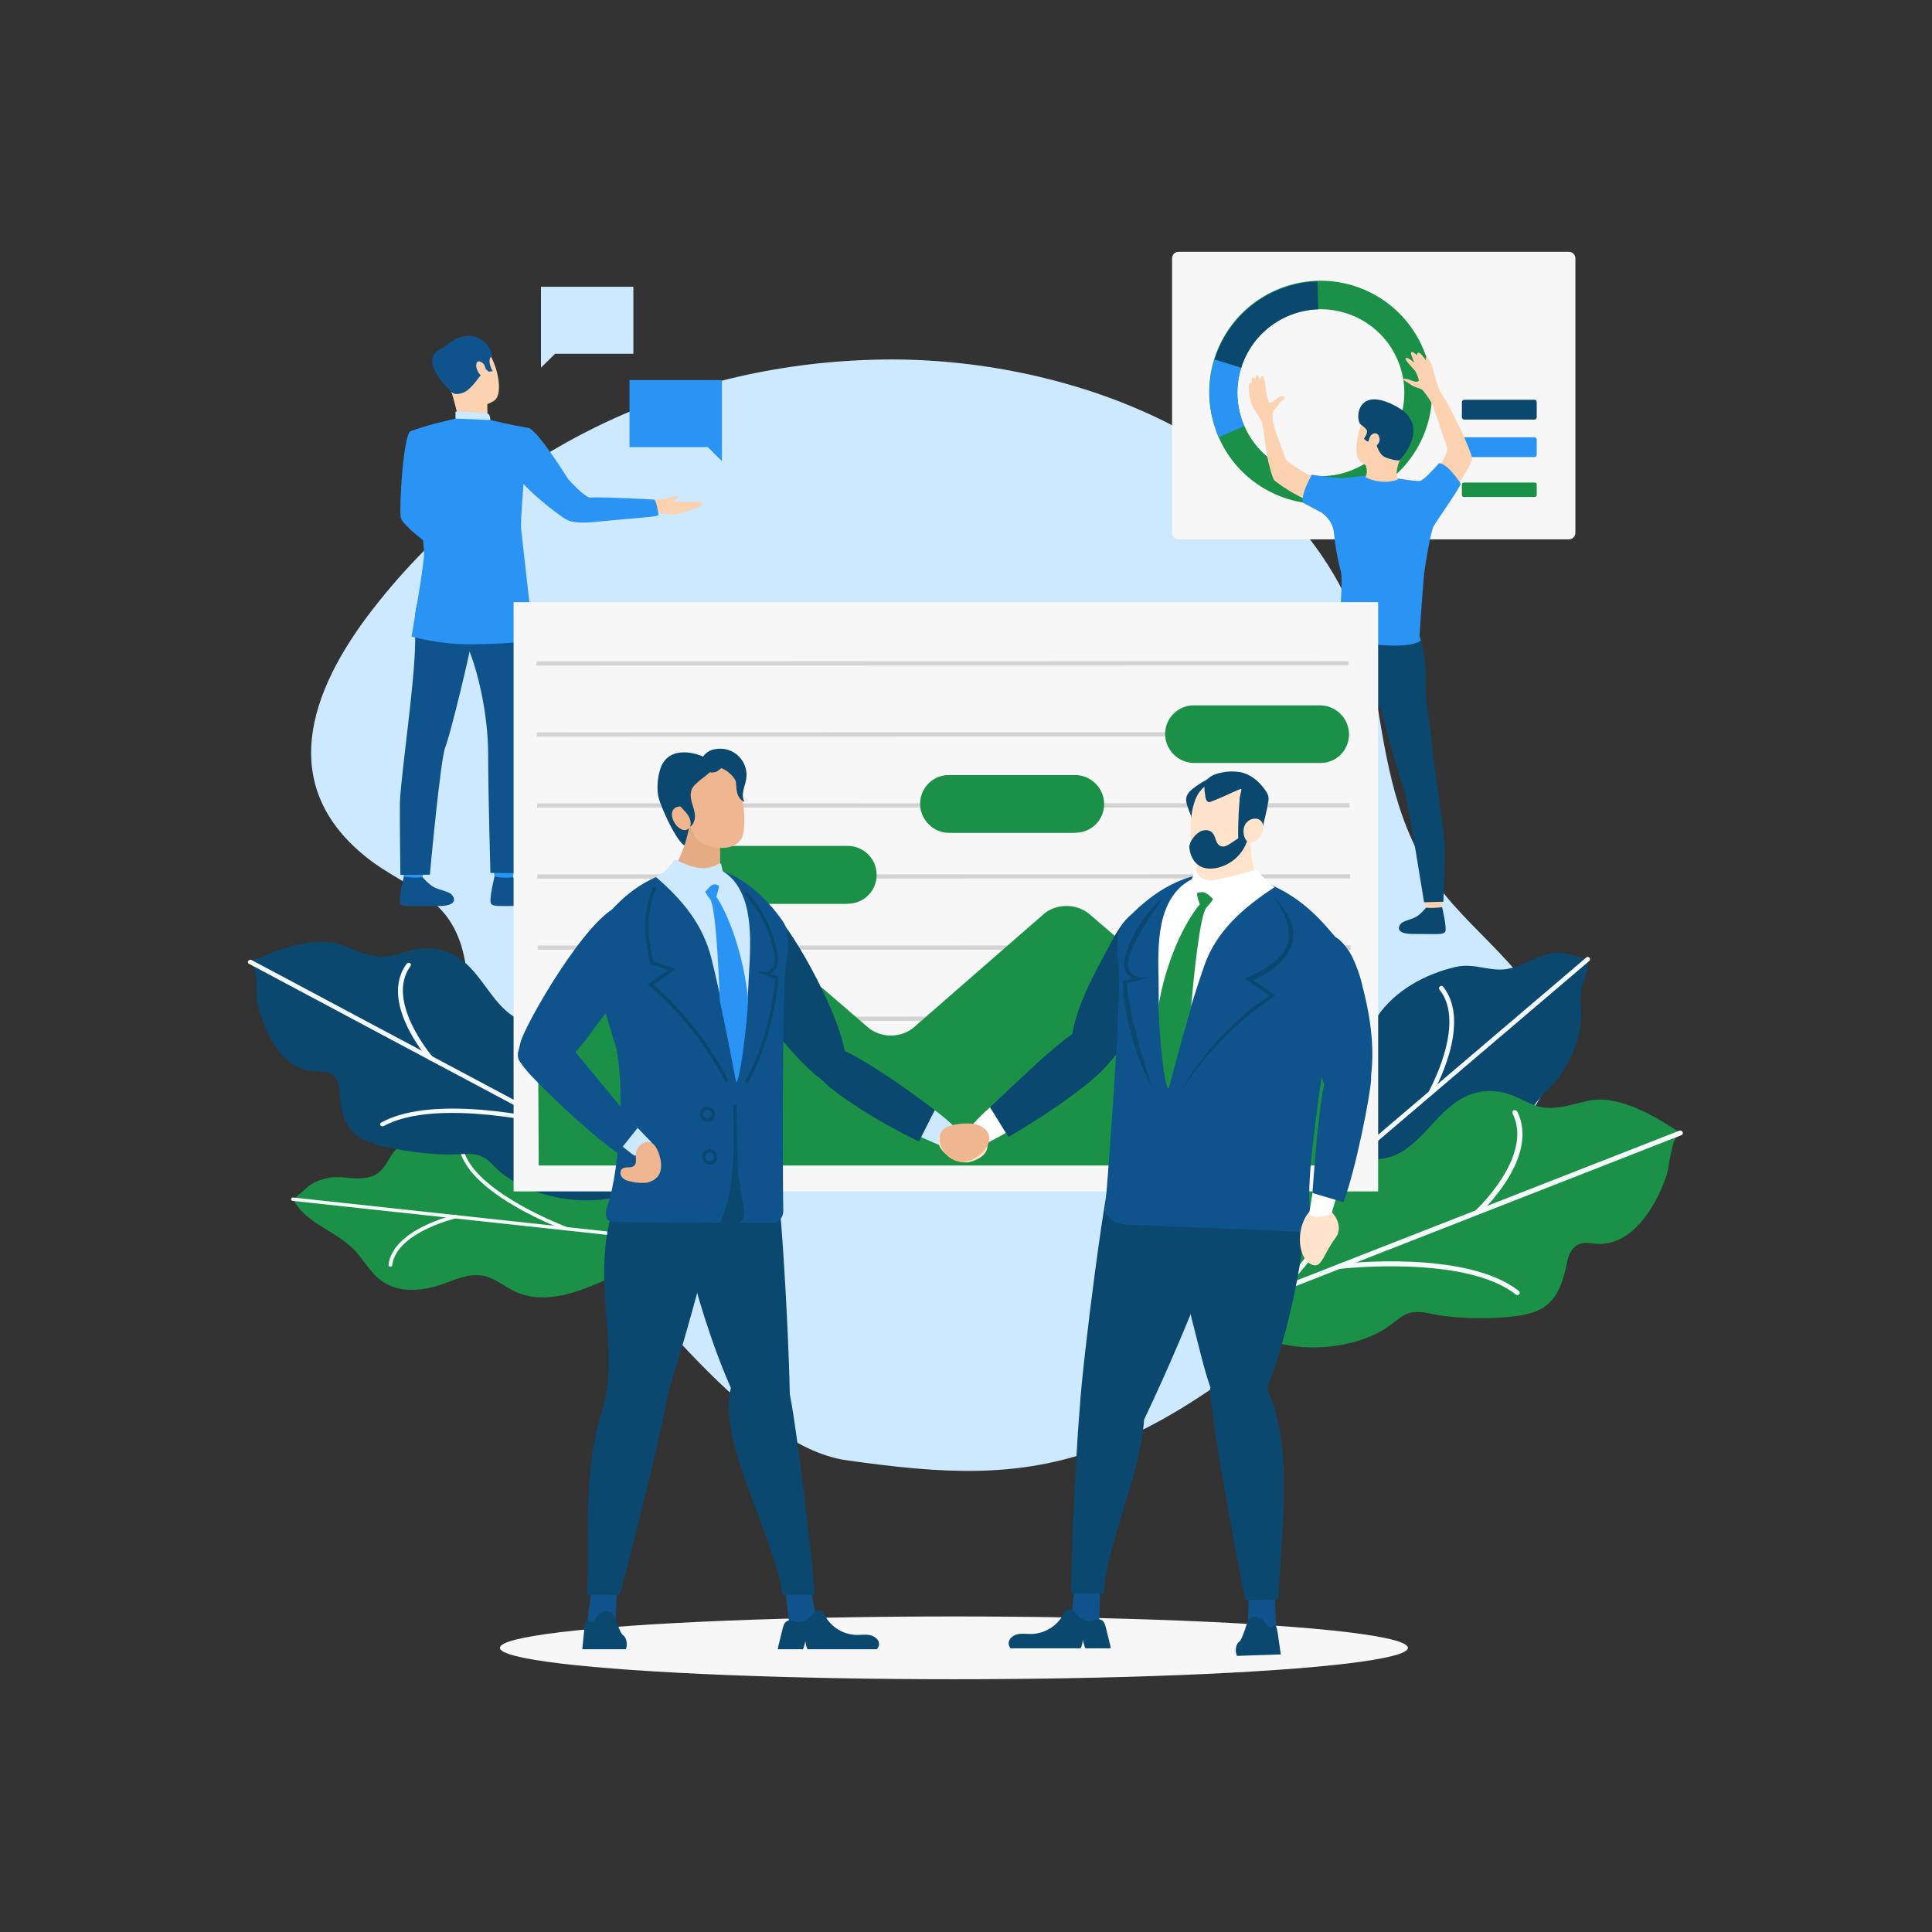 <?xml version="1.0" encoding="utf-8"?>
<!-- Generator: Adobe Illustrator 24.0.1, SVG Export Plug-In . SVG Version: 6.00 Build 0)  -->
<svg version="1.1" id="Layer_1" xmlns="http://www.w3.org/2000/svg" xmlns:xlink="http://www.w3.org/1999/xlink" x="0px" y="0px"
	 viewBox="0 0 1200 1200" style="enable-background:new 0 0 1200 1200;" xml:space="preserve">
<rect x="0" y="0" width="1200" height="1200" fill="#333333" stroke="none"/>
<style type="text/css">
	.st0{fill:#CCE9FF;}
	.st1{fill:#F7F7F7;}
	.st2{fill:#0B4870;}
	.st3{fill:#2A94F4;}
	.st4{fill:#1A9146;}
	.st5{fill:#FCD2B1;}
	.st6{fill:#0E538C;}
	.st7{fill:#F5FAFA;}
	.st8{fill:#D3D3D3;}
	.st9{fill-rule:evenodd;clip-rule:evenodd;fill:#1A9146;}
	.st10{fill-rule:evenodd;clip-rule:evenodd;fill:#0A3C5F;}
	.st11{fill-rule:evenodd;clip-rule:evenodd;fill:#CC346F;}
	.st12{fill-rule:evenodd;clip-rule:evenodd;fill:#0B4870;}
	.st13{fill:#E5AB83;}
	.st14{fill:#EFB68F;}
	.st15{fill:#FFE3CA;}
	.st16{fill:#F7B690;}
	.st17{fill:#FFFFFF;}
	.st18{fill:#231F20;}
</style>
<path class="st0" d="M232,377.8c77.2-99,192.1-152.9,317-154.5c61.5-0.8,128.1,13.6,182.4,42.6c59.7,31.9,109,87.8,121,154.4
	c8.3,45.9,11.4,84,37.1,124.5c20.9,32.8,65.9,59.7,74.2,98.7c9.9,46.5-57.6,95.6-90.4,114.5C711.7,919.7,644.8,923.8,525.8,907
	c-64.4-9.1-136.1-117.1-185-162.7c-22.6-21-39.8-48.7-46.8-78.9s3.4-67-15.2-94.3c-11.8-17.3-33.4-24.7-49.9-37.6
	C171.9,489.2,191,430.3,232,377.8z"/>
<path class="st1" d="M732,156.4h242.5c2.2,0,4,1.8,4,4V331c0,2.2-1.8,4-4,4H732c-2.2,0-4-1.8-4-4V160.4
	C728,158.2,729.8,156.4,732,156.4z"/>
<path class="st2" d="M909.5,248.3H953c0.9,0,1.5,0.7,1.5,1.5v9.3c0,0.9-0.7,1.5-1.5,1.5h-43.5c-0.9,0-1.5-0.7-1.5-1.5v-9.3
	C908,249,908.7,248.3,909.5,248.3z"/>
<path class="st3" d="M909.5,271.6H953c0.9,0,1.5,0.7,1.5,1.5v9.3c0,0.9-0.7,1.5-1.5,1.5h-43.5c-0.9,0-1.5-0.7-1.5-1.5v-9.3
	C908,272.2,908.7,271.6,909.5,271.6z"/>
<path class="st4" d="M909.5,299.7H953c0.9,0,1.5,0.5,1.5,1.1v6.8c0,0.6-0.7,1.1-1.5,1.1h-43.5c-0.9,0-1.5-0.5-1.5-1.1v-6.8
	C908,300.2,908.7,299.7,909.5,299.7z"/>
<path class="st4" d="M885.5,220.6c-12.7-36-52.1-55-88.2-42.3c-36,12.7-55,52.1-42.3,88.2c0.1,0.2,0.2,0.5,0.2,0.7
	c0.5,1.5,1.1,2.9,1.7,4.3c15.3,35,56,51,91,35.7C881.3,292.7,897.7,254.9,885.5,220.6z M837.9,292.7c-25.7,9.2-54.1-3.1-65-28.1
	c-0.5-1-0.9-2.1-1.3-3.2c-9.6-27,4.4-56.6,31.3-66.3c27-9.6,56.6,4.4,66.3,31.3S864.8,283.1,837.9,292.7
	C837.9,292.7,837.9,292.7,837.9,292.7L837.9,292.7z"/>
<path class="st2" d="M770.9,228.5l-16.5-5.2c8.8-28.1,34.5-47.6,63.9-48.5l0.5,17.3C796.8,192.8,777.5,207.4,770.9,228.5z"/>
<path class="st3" d="M772.9,264.6l-15.9,6.9c-0.6-1.4-1.2-2.8-1.7-4.3c-5.1-14.1-5.4-29.6-0.9-43.9l16.5,5.2
	c-3.4,10.7-3.1,22.3,0.7,32.9C772,262.5,772.4,263.6,772.9,264.6z"/>
<path class="st5" d="M843.5,284.9c0,0-3.3-5.9,2-21.6c5.1-15.2,22.9-13.8,28.6-4.1c5.7,9.7,3.7,15.8-4.6,26.8S846.9,290,843.5,284.9
	z"/>
<path class="st5" d="M884.8,557.2c0,0,0.9,6.4,1,7.4s9.8-0.6,9.8-0.6l0.8-7.7C896.4,556.3,886,556.3,884.8,557.2z"/>
<path class="st2" d="M885.7,563.8c0,0-3.1,3.9-6,5.6s-7.6,2.4-9.4,4.1c-1.3,1.3-4.6,6.7,7.7,6.6s18.3,0.8,19.6-1.3
	c1.3-2.1-1.9-15.4-1.9-15.4S892.6,564.2,885.7,563.8z"/>
<path class="st2" d="M881.5,394.6c0,0,5,15.4,4.3,28.7s2.6,27.8,3.9,41.7c1.5,15.5,7.5,52.1,7.7,60.4s-0.9,34.7-0.9,34.7l-12,0.3
	c0,0-10.1-64-12.7-70.6s-15.6-53.1-16-58.4S881.5,394.6,881.5,394.6z"/>
<path class="st2" d="M831.7,393c0,0-7.3,40.8-8.2,48.9s-1.5,39.4-1.9,44.5s-2.9,66.5-5.2,74.1h13.4c0,0,13.8-44.7,13.8-65.8
	s9.1-45.9,15-59.9s19.3-14.3,23-40.1C881.5,394.6,836.6,384.8,831.7,393z"/>
<path class="st5" d="M848.3,289.1c0,0,1.5,4.4,0,7.5c-1.5,3.1,19.3,1.3,19.3,1.3s-0.9-6.5,1.8-11.8S848.3,289.1,848.3,289.1z"/>
<path class="st3" d="M882.5,397.9c0,0-7.5,7.7-51.5-1.2l0.7-3.8l50,1.9L882.5,397.9z"/>
<path class="st5" d="M845.2,297.6c0,0-7.7,0.8-9.9,1.2c-2.2,0.4-17-2.6-20-3c-3-0.3-16-9.2-16.4-10.2s-7.9-19.9-8.3-24
	s-7.3-2-6.7,0.8c1.1,5.3,2.5,18,3.3,21.7c0.8,4,3.1,13,4.3,14.2s12.9,10,24.3,13.7c7,2.3,13.7,5.5,20,9.3h56.2
	c0,0,21.9-31.3,22.3-36s-15.3-36-18.4-39.9s-7.7,1.3-7.7,1.3s9.4,27.6,10.7,31.5c1.3,3.9-11,21.3-14.3,21.3c-3.3,0-12-1.1-15.8-1.2
	c-2.7-0.2-5.3-0.8-7.8-1.8L845.2,297.6z"/>
<path class="st3" d="M821,318.5c0,0,6.9,4.6,7.5,12.4c0.8,8.3,2.3,16.5,4.4,24.5c1.3,4.2-1.1,35-1.4,37.2s43.5,7.4,50.2,2.2
	c0,0,1.9-28.7,2.7-36.9c0.8-8.2,4.5-27.9,5.8-30.6c1.3-2.7,16.5-24,17.1-26.9c0,0-7.9-12.5-13.5-12.7c0,0-9,10.5-11.9,11
	S861,296,861,295.9c0-0.1-2,2.7-12.4-0.5c0,0-12.4,1.4-14.4,1.6c-2.4,0.3-19.4-2.1-19.4-2.1s-6.8,11.5-5.6,17.3L821,318.5z"/>
<path class="st5" d="M791,264.1c0,0-1.5-7.3,0.3-9.4c1-1.2,3.6-4.3,3.8-4.8s3-2,3-2.8s-2.7-1.7-5,0.5s-3.8,2.6-4.7,2.4
	s-2.3-7.9-2.4-9.8s-0.9-6.9-2-6.6s-1.1,2.5-1.1,2.5s-1.4-3.8-2.3-3.1c-0.9,0.8-0.8,2.6-0.8,2.6s-1.7-2.1-2.2-0.6c-0.3,1-0.3,2,0,3
	c0,0-1.8-1-1.9,1.4s0.5,9.5,1.8,12.1s6,9.2,6.6,11.8C784.7,266,791,264.1,791,264.1z"/>
<path class="st5" d="M889.8,251.3c0,0-5.2-8.8-7-9.6s-4.3-1.2-6.5-2.8s-5.1-2.9-4.9-3.4c0.2-0.5,2.7-0.3,5.5,0.9
	c2.8,1.2,4,0.6,4.3,0c0.3-0.6-1.5-5.1-2.3-6.1c-0.8-1-6.8-7-5.8-7.9s4.9,2.4,5.5,3.1c0,0-3.1-6.5-1.9-6.8c1.2-0.3,3.5,2,3.5,2
	s-0.3-5.5,5.7,3.5c0,0-1.3-3,0.6-2s3.6,6.6,4.2,9.4s3.2,11.8,5.4,14S889.8,251.3,889.8,251.3z"/>
<path class="st2" d="M869.4,286c0,0-2.8,0.3-8.6-1.8s-6.3-12.3-7.6-11.1c-2.6,2.5-5,0.8-6-0.7c0,0,2.9-3.8,1.5-5.6
	c-1-1.2-2.2-2.3-3.5-3.1c-3.6-2.9-2.8-25.3,22.9-10.8C889.4,265,869.4,286,869.4,286z"/>
<path class="st5" d="M848.3,296.6l0.7-2.9c0,0,12-0.2,18.5,0.7l0.7,3.4C868.2,297.9,859.8,301.7,848.3,296.6z"/>
<path class="st5" d="M851.3,270.7c1.1-1.8,5.1-3,5.6,2.1c0.4,4-7.2,8.3-7.3,4.6C849.5,275.1,850.1,272.7,851.3,270.7z"/>
<path class="st3" d="M267.3,282.5c0,0-2.5,35,4.3,39.3c4.3,2.6,21.4,11.5,20.9,13.2c-0.5,1.7-9.7,14.8-9.7,14.8
	s-32.9-21.6-33.9-28.5c-1-6.7,1.6-51.3,6.1-53.4c3.4-1.5,5.2-0.3,9.4,2.9C270.5,275.3,267.3,282.5,267.3,282.5z"/>
<path class="st3" d="M263.5,537.6c0,0-1,7.1-1.2,8.2c-0.1,1.1-11.4-0.6-11.4-0.6l-0.9-8.4C250.1,536.7,262.1,536.6,263.5,537.6z"/>
<path class="st6" d="M262.5,544.9c0,0,3.6,4.3,7,6.1s8.9,2.6,10.9,4.5c1.5,1.4,5.4,7.4-9,7.3c-14.3-0.1-21.2,0.8-22.7-1.5
	c-1.5-2.3,2.2-17,2.2-17S254.3,545.6,262.5,544.9z"/>
<path class="st3" d="M319.8,537.6c0,0-1,7.1-1.2,8.2c-0.2,1.1-11.4-0.6-11.4-0.6l-0.9-8.4C306.3,536.7,318.4,536.6,319.8,537.6z"/>
<path class="st6" d="M318.7,544.9c0,0,3.6,4.3,7,6.1s16.1,3.4,18.2,5.3c1.5,1.4,3.9,7-16.2,6.5c-14.3-0.4-21.2,0.8-22.7-1.5
	c-1.5-2.3,2.2-17,2.2-17S310.4,545.7,318.7,544.9z"/>
<path class="st6" d="M267.5,355.4c0,0-10.6,16.8-9.8,31.9s-0.9,31.4-2.5,47.2c-1.8,17.7-6.6,54.4-6.8,63.9s0.3,45,0.3,45l18.3-0.1
	c0,0,6.5-71.8,9.6-79.3s16.1-61.4,16.6-67.4C293.8,390.7,267.5,355.4,267.5,355.4z"/>
<path class="st6" d="M323.1,357.7c0,0,4.2,41.2,5.2,50.5s0.3,49.5,0.9,55.3c0.5,5.8-3.5,67.2-4.5,78.8l-20.1-0.1
	c0,0-1.4-49.6-1.4-73.7s-6.2-52.2-13.3-68.1s-23.3-16.3-27.7-45.8C262.2,354.5,317.2,348.3,323.1,357.7z"/>
<path class="st5" d="M278.7,213.9c0,0,12.6-8.4,21.4,0.6c8.8,9,13.2,30.2,6.8,34.4c-6.3,4.2-17.1,5.3-22.2-0.4
	c-5.1-5.7-10.6-14.5-11.9-20.9C271.5,221.3,275.5,216.6,278.7,213.9z"/>
<path class="st5" d="M302.7,250.4c0,0-0.2,8.8,0.8,10.7c1,1.9-18.4,1.9-18.4,1.9c-1-6.4-2.6-12.7-4.5-18.9
	C277.6,235.4,302.7,250.4,302.7,250.4z"/>
<path class="st6" d="M281.1,244c0,0,1.8,1.8,6.9-0.2c5.1-2.1,9.9-10.7,11.9-12c2-1.3,1.8-2.6,1.8-2.6l1.9,1.7l2.4-0.4
	c0,0-3.6-5.8-1-9.1s-8.2-19.6-23.8-9.7c0,0-12.2,6.7-10,14C273.4,232.9,277.3,241,281.1,244z"/>
<path class="st0" d="M304.6,260.9c0,0-0.1-3.6-1.7-4c-1.6-0.4-18-1.9-20-1.1v4.3C282.9,260,286.8,262.4,304.6,260.9z"/>
<path class="st5" d="M300.7,226.5c-0.6-1.2-4.6-4-4.9,0.1c-0.3,4.1,3.9,8.5,5.5,7.7C302.9,233.5,302.2,229.5,300.7,226.5z"/>
<path class="st6" d="M275.1,216.1c0,0-18,4.8,5.3,27.2L275.1,216.1z"/>
<path class="st5" d="M435.8,311.8l-18.3-0.2c1.6-0.9,4.1-2.6,3.6-3.3c-0.8-1.1-6,1.3-8.1,1.5c-1.9,0.2-5.2-0.1-7.6,0.8l-5.8,2.5
	l5.3,4.9c0,0,9.6,1.4,12.4,1.6c4.6,0.3,18.5-5.1,18.8-5.9C436.4,312.1,435.8,311.8,435.8,311.8z"/>
<path class="st3" d="M328.6,265.9c-11.7-2-23.9-5-23.9-5l-21.7-0.9c0,0-19.9,4.4-27.8,7.9c-0.8,0.3-0.8,17.8-2.8,22.4l6.5,13.7
	c0,0,3.8,27.2,4.5,39.3c0.4,5.6-7.8,52.1-7.8,52.1c7.7,2,15.6,3.4,23.5,4.2c14.8,1.6,51.8-0.6,52.1-2.3c0.2-1.7-7.2-65.2-7.5-68.5
	c-0.5-5,1.5-28.3,1.5-28.3c2.8,3.8,18.9,17.8,26.8,22.3c5.6,3.2,19.4,1.2,23.4,0.8c8.8-0.9,33-2.6,33.5-3.5c0.4-0.5-1.4-9.4-2.4-9.7
	s-32.2-1.8-40-1.4c-3.2,0.2-13.6-11.4-13.6-11.4S335,268.7,328.6,265.9z"/>
<polygon class="st3" points="391,236.1 448.4,236.1 448.4,277.7 448.4,286.4 439.6,277.7 391,277.7 "/>
<polygon class="st0" points="393.4,178.1 336,178.1 336,219.7 336,228.4 344.8,219.7 393.4,219.7 "/>
<path class="st4" d="M182,744.8c8.8,16.5,28.4,19.6,40.5,34.3c5,6,9,13,15.7,17.3c10.3,6.7,24.3,5.5,36.1,1.4
	c8.2-2.8,16.6-7,25.3-5.5c7.8,1.3,13.8,7,21,10.2c20,8.9,43.1-1.9,61.1-10c8.7-3.9,17.3-8.5,23.6-15.5c0.4-0.4,5.3-7.5,5.3-7.5
	l-77.3-8.3C282.8,755.7,232.2,750.9,182,744.8L182,744.8z"/>
<path class="st4" d="M182,744.8c0.9,0.1,9.5-8.3,11.7-9.5c5.9-3.3,12.7-4.7,19.4-4c7.4,0.6,15.7,1.7,21.6-2.6
	c5-3.6,6.7-9.9,10.9-14.3c5.9-6.1,15.7-7.3,24.5-7c16.5,0.6,32.1,5.4,46.4,13c13.4,7.1,23.3,5.3,38.4,5.1c17.8-0.3,27,10,38.6,20.6
	c5.3,4.8,10.3,8.7,13.8,15.1c0.3,0.5,3.2,8.2,3.3,8.2L182,744.8z"/>
<path class="st7" d="M411.6,769.6c-0.1,0.6-0.7,1-1.3,1l-228.5-24.7c-0.6-0.1-1.1-0.6-1-1.2c0.1-0.6,0.7-1,1.3-0.9l228.5,24.7
	C411.2,768.4,411.6,769,411.6,769.6z"/>
<path class="st7" d="M352.7,763.2c0,0.1,0,0.2-0.1,0.3c-0.3,0.6-0.9,0.8-1.5,0.6c-2.2-0.8-54.3-20.3-64.5-46.4
	c-0.2-0.5,0-1.1,0.5-1.3c0.1,0,0.1,0,0.2-0.1c0.6-0.2,1.2,0.1,1.5,0.6c9.9,25.2,62.7,45,63.2,45.2
	C352.5,762.3,352.8,762.7,352.7,763.2z"/>
<path class="st7" d="M284.2,755.8c-0.1,0.5-0.4,0.8-0.9,0.9c-0.4,0.1-37.2,8.8-39.7,29.2c-0.1,0.6-0.7,1-1.3,0.9
	c-0.6-0.1-1.1-0.6-1-1.2c2.7-21.9,39.8-30.7,41.4-31.1c0.6-0.2,1.2,0.2,1.4,0.8C284.2,755.6,284.2,755.7,284.2,755.8z"/>
<path class="st2" d="M155.4,597.5c15.6-7.2,38.7-16.2,55.3-10.9c8,2.5,15.9,6.8,24.6,7.5c10,0.8,17.4-4.5,27-5
	c38.7-2.1,38.1,43.2,69.6,46.8c7.7,0.9,15.7-1.1,23.5-0.3c9.9,1,18.5,6.5,24.5,13.3c11,12.4,18,28.5,22.1,43.9
	c2.8,10.4,8.6,19,8.1,30.2c0,0.6-1.5,9.5-1.4,9.5L155.4,597.5z"/>
<path class="st2" d="M155.4,597.5c4.9,2.7,3.6,19.7,4.4,24.3c2.1,11.1,6.6,22.7,14,31.8c4.9,6.1,12.3,11,21,11.7
	c3.2,0.3,6.7-0.1,9.6,1.1c4.3,1.7,6.2,6.2,6.4,10.4c1,15.3,3,27.9,21.6,33.6c14,4.3,35.7,7.2,50.6,6.6c5.3-0.2,10.8-0.9,15.5,1
	c4.3,1.7,7.1,5.2,10.3,8.2c18.5,17.4,56.9,25.1,82.4,14.6c0.9-0.4,17.7-8.1,17.4-8.2L155.4,597.5z"/>
<path class="st7" d="M409.9,733.1c0.4-0.5,0.3-1.3-0.2-1.7c-0.1,0-0.1-0.1-0.2-0.1l-253.2-135c-0.7-0.4-1.6-0.2-2.1,0.5
	c-0.4,0.5-0.3,1.3,0.2,1.7c0.1,0,0.1,0.1,0.2,0.1l253.2,135C408.5,734,409.4,733.8,409.9,733.1z"/>
<path class="st7" d="M344.7,698.4c0.1-0.1,0.1-0.2,0.2-0.3c0.2-0.6-0.1-1.3-0.7-1.6c-0.1,0-0.2,0-0.3-0.1
	c-3-0.7-73.3-17.8-107.1,0.8c-0.6,0.3-0.9,1-0.6,1.7c0,0.1,0,0.1,0.1,0.1c0.5,0.6,1.4,0.8,2.1,0.4c32.7-18,104-0.6,104.7-0.4
	C343.5,699.2,344.2,698.9,344.7,698.4z"/>
<path class="st7" d="M268.7,657.9c0.4-0.4,0.4-1.1,0-1.5C268.4,656,239,621.8,255,600c0.4-0.5,0.3-1.3-0.2-1.7
	c-0.1,0-0.1-0.1-0.2-0.1c-0.7-0.4-1.6-0.2-2.1,0.5c-17.1,23.4,12.5,58,13.8,59.5c0.6,0.6,1.5,0.7,2.1,0.2
	C268.5,658.2,268.6,658.1,268.7,657.9z"/>
<path class="st7" d="M374.1,711.4c0.4-0.4,0.4-1.1,0-1.5c-0.3-0.3-29.6-34.6-13.7-56.4c0.4-0.5,0.3-1.3-0.2-1.7
	c-0.1-0.1-0.1-0.1-0.2-0.1c-0.7-0.4-1.6-0.2-2.1,0.5c-17.1,23.4,12.5,58,13.8,59.5c0.6,0.6,1.5,0.7,2.1,0.2
	C373.9,711.7,374,711.6,374.1,711.4z"/>
<path class="st2" d="M986.1,595.8l0.2-0.2c-8.9-0.9-14.7-6-24.9-3.1c-7.4,2.2-14.3,6.2-21.6,8.5c-12.9,4-22.6-3.4-35.7-0.4
	c-18.9,4.4-37.4,14.4-48.6,30.7c-8.7,12.8-12.9,29.3-25,38.8c-7.8,6.2-17.8,8.5-26.7,13c-32.7,16.7-35.4,58.2-41.5,90.3
	c-3.2,16.7,4,9.5,12.2,2.5l68.3-58.2C890.5,677.2,938.5,636.7,986.1,595.8z"/>
<path class="st2" d="M986.1,595.8c1.1,7.8-3.2,13.3-4.2,20.5c-0.8,6,0.8,12.5,0,18.7c-1.6,13.7-7.3,26.6-16.2,37.1
	c-5.8,6.8-13.2,12.7-16.3,21.1c-2.3,6.4-1.9,13.4-3.5,19.9c-2.7,11.1-11.2,20.2-20.9,26c-18.2,10.9-39.9,13.7-58.3,24.1
	c-9.4,5.3-17.2,13.1-26.2,19c-18.1,11.9-56.9,13.7-75.3,1.6c1.8,1.2,40.3-34.3,43-36.7l90-76.6C927.5,645.7,957,620.8,986.1,595.8z"
	/>
<path class="st7" d="M764.2,784.8c-0.5-0.6-0.4-1.5,0.2-2l220.9-188.1c0.6-0.5,1.4-0.5,1.9,0.1c0,0,0,0,0.1,0.1
	c0.5,0.6,0.4,1.5-0.2,2L766.2,785C765.6,785.5,764.7,785.4,764.2,784.8C764.2,784.9,764.2,784.8,764.2,784.8z"/>
<path class="st7" d="M821,736.4c-0.1-0.1-0.1-0.2-0.2-0.3c-0.3-0.7,0-1.6,0.7-1.9c2.7-1.3,66.1-31.4,99.4-16.7c0.7,0.4,1,1.2,0.6,2
	c-0.3,0.7-1.1,1-1.8,0.7c-32.2-14.2-96.5,16.3-97.1,16.6C822.2,737,821.5,736.9,821,736.4z"/>
<path class="st7" d="M887.3,680c-0.4-0.5-0.4-1.1-0.1-1.7c0.2-0.4,23.9-42.5,6.9-63.6c-0.5-0.6-0.4-1.5,0.2-2c0.6-0.5,1.5-0.5,2,0.1
	c0,0,0,0,0,0c18.3,22.7-5.6,65.1-6.7,66.9c-0.4,0.7-1.2,0.9-1.9,0.6c0,0,0,0,0,0C887.5,680.2,887.4,680.1,887.3,680z"/>
<path class="st4" d="M1043.6,703.7c-15.2-10.3-37.8-23.6-55.9-20.2c-8.7,1.6-17.6,5.1-26.8,4.6c-10.5-0.6-17.4-7.5-27.3-9.5
	c-40-8.1-46.4,42-79.9,41.4c-8.2-0.2-16.2-3.5-24.4-3.8c-10.5-0.4-20.2,4.4-27.6,11c-13.4,12.1-23.2,28.8-29.9,45.2
	c-4.5,11.1-11.9,19.7-13.2,32.2c-0.1,0.6,0,10.7,0,10.7L1043.6,703.7z"/>
<path class="st4" d="M1043.6,703.7c-5.5,2.2-6.8,21.2-8.4,26.1c-3.9,11.9-10.4,24.1-19.5,33c-6.1,6-14.6,10.3-23.7,9.8
	c-3.4-0.2-6.9-1.1-10.1-0.2c-4.7,1.3-7.4,5.9-8.3,10.5c-3.5,16.7-7.5,30.3-27.8,33.9c-15.3,2.7-38.4,2.6-53.7-0.2
	c-5.5-1-11.2-2.5-16.3-1.2c-4.7,1.3-8.2,4.7-12,7.5c-22,16.4-63.2,19.3-88.1,3.9c-0.8-0.5-17.2-11.5-16.9-11.6L1043.6,703.7z"/>
<path class="st7" d="M757.3,815.8c-0.4-0.7-0.1-1.5,0.6-1.9c0.1,0,0.1-0.1,0.2-0.1l284.9-111.5c0.8-0.3,1.7,0.1,2.1,0.8
	c0.4,0.7,0.1,1.5-0.6,1.9c-0.1,0-0.1,0.1-0.2,0.1L759.4,816.6C758.5,816.9,757.6,816.6,757.3,815.8z"/>
<path class="st7" d="M830.6,787.1c-0.1-0.1-0.1-0.2-0.1-0.4c-0.2-0.7,0.3-1.5,1.1-1.6c0.1,0,0.1,0,0.2,0
	c3.2-0.4,79.1-8.9,111.5,16.7c0.7,0.5,0.8,1.4,0.4,2c0,0,0,0.1-0.1,0.1c-0.6,0.6-1.6,0.7-2.2,0.1c-31.3-24.7-108.2-16-109-15.9
	C831.6,788.1,831,787.7,830.6,787.1z"/>
<path class="st7" d="M916.1,753.6c-0.3-0.5-0.2-1.2,0.3-1.7c0.4-0.3,36.3-33.8,23.1-60.3c-0.4-0.7-0.1-1.5,0.6-1.9
	c0.1,0,0.1-0.1,0.2-0.1c0.8-0.3,1.7,0.1,2.1,0.8c14.1,28.4-22.1,62.2-23.7,63.6c-0.7,0.6-1.6,0.5-2.2-0.1
	C916.3,753.9,916.2,753.8,916.1,753.6z"/>
<path class="st7" d="M797.9,797.1c-0.3-0.5-0.2-1.2,0.3-1.7c0.4-0.3,36.3-33.8,23.1-60.3c-0.4-0.7-0.1-1.5,0.6-1.9
	c0.1,0,0.1-0.1,0.2-0.1c0.8-0.3,1.7,0.1,2.1,0.8c14.1,28.4-22.1,62.2-23.7,63.6c-0.7,0.6-1.6,0.5-2.2-0.1
	C798.1,797.5,798,797.3,797.9,797.1z"/>
<rect x="319" y="374" class="st1" width="537" height="366"/>
<polygon class="st8" points="333.2,410.8 333.2,413.4 837.5,413.3 837.5,410.7 "/>
<polygon class="st8" points="333.4,457.5 837.9,457.4 837.9,454.8 333.4,454.9 "/>
<polygon class="st8" points="333.6,501.6 838.3,501.5 838.2,498.9 333.6,499 "/>
<polygon class="st8" points="333.8,545.7 838.6,545.6 838.6,543 333.8,543.1 "/>
<polygon class="st8" points="334,589.9 839,589.8 838.9,587.2 334,587.3 "/>
<polygon class="st8" points="334.2,634.1 839.3,634 839.3,631.3 334.1,631.5 "/>
<polygon class="st8" points="334.4,678.3 839.6,678.2 839.6,675.5 334.4,675.7 "/>
<path class="st9" d="M334.3,663.2l73.9-64.3c7.8-6.8,20.6-6.8,28.5,0l18.4,15.9c7.9,6.8,20.6,6.8,28.5,0l0,0
	c7.8-6.8,20.6-6.8,28.5,0l27,23.3c7.9,6.8,20.6,6.8,28.5,0l80.6-70.3c7.8-6.8,20.5-6.8,28.5,0l38.4,33c7.9,6.8,20.7,6.8,28.5,0
	l13.9-12.1c7.8-6.8,20.5-6.8,28.5,0l53.6,46.1l0.7,89.1H334.6L334.3,663.2z"/>
<path class="st4" d="M667.8,517.3h-78.2c-9.9,0-18-8-18.1-18l0,0c0-9.9,7.9-17.9,17.8-17.9c0.1,0,0.1,0,0.2,0h78.2
	c9.9,0,18,8,18.1,17.9l0,0c0.1,9.9-7.9,17.9-17.7,17.9C667.9,517.3,667.9,517.3,667.8,517.3z"/>
<path class="st4" d="M820,473.9h-78.2c-9.9,0-18-8-18.1-17.9l0,0c-0.1-9.8,7.9-17.9,17.7-17.9c0.1,0,0.1,0,0.2,0h78.2
	c9.9,0,18,8,18.1,17.9l0,0c0.1,9.8-7.8,17.9-17.7,17.9C820.2,473.9,820.1,473.9,820,473.9z"/>
<path class="st4" d="M526.5,561.4h-78.2c-10,0-18.1-8-18.1-18l0,0c-0.1-9.9,7.9-17.9,17.8-18c0.1,0,0.1,0,0.2,0h78.2
	c10,0,18.1,8,18.1,18l0,0c0,9.9-7.9,17.9-17.8,17.9C526.6,561.4,526.6,561.4,526.5,561.4z"/>
<ellipse class="st1" cx="592.5" cy="1023.5" rx="282" ry="19.5"/>
<path class="st2" d="M460,875.3c2.9,6.2,6.9,13.1,12.7,14.8c4,1.2,15.3-6.4,17.5-9.4s-4.7-149.7-9.8-158.6
	c-6.8-12-60.1,4.6-58.3,25.3c2.4,26.6,9.9,54.8,18.9,81.1C446.4,844.6,452.8,860.2,460,875.3z"/>
<path class="st6" d="M364.5,1011.5c5.9,0.9,12,0.4,17.7-1.4c0.3-6.9,0.6-13.8,0.9-20.6c0.1-0.9,0-1.7-0.3-2.5
	c-0.7-1-1.9-1.6-3.1-1.7c-4.7-0.8-11.9-1.1-12.7,4.9C366,997.2,365.3,1004.3,364.5,1011.5z"/>
<path class="st6" d="M490.6,1011.5c5.8,0.9,11.7,0.4,17.3-1.4c-1.3-6.9-2.5-13.8-3.8-20.6c-0.1-0.9-0.4-1.8-0.9-2.5
	c-0.9-1-2.2-1.6-3.5-1.7c-4.9-0.8-12.2-1.1-11.6,4.9C488.8,997.2,489.7,1004.3,490.6,1011.5z"/>
<path class="st2" d="M488.6,858.5c-7.6-12.2-26-20.5-33.7,0.6c-11.8,32.2,25.6,92.5,31.1,131.5h20
	C506.6,986.8,492.8,865.2,488.6,858.5z"/>
<path class="st10" d="M391.9,757.9c4.9,3.8,11.3,4.4,17.3,4.4c49.7,0,78.4-16.2,71.6-39c-7.1-23.5-51.5-19.7-74.8-12.1
	c-5,1.6-12.3,3.2-15.7,7.9C385.4,725.8,380,748.5,391.9,757.9z"/>
<path class="st2" d="M506,667.2c3.8,3.2,8.8,6.1,13.4,4.3c2.7-1.2,4.6-3.6,5.3-6.4c0.7-2.8,0.9-5.7,0.5-8.6
	c-2.1-22.6-29.8-75.6-46.9-92.7c-6.1-8.8-23.8,33-22.9,39.3C456.2,609.4,488.4,652.5,506,667.2z"/>
<path class="st2" d="M374.6,874.7c1,6.2,9,13.8,14.3,15.5c3.6,1.2,17.2-6.4,20.4-9.4s38.8-126.1,36.4-135
	c-3.1-12-13.3-19.7-24.3-21.5c-16-2.6-33.4,3-39.8,23.2C366.1,796.4,385.3,832.9,374.6,874.7z"/>
<path class="st0" d="M593,700c2.3,2.5,4.8,5.6,4.1,8.9c-0.6,2.8-3.5,4.7-6.4,5c-0.9,0.1-10.1-3.7-20-8.3l10-16
	C585,692.8,589.1,696.3,593,700z"/>
<path class="st2" d="M580.6,689.5l-9.8,19.5c-22.9-10.7-58.1-32.5-63.4-42.1c-3.9-6.9-0.6-13.2,5.5-17
	C519.4,645.8,559.3,673,580.6,689.5z"/>
<path class="st2" d="M415.5,858.5c-3.5-12.2-21.2-21.8-33.9,0.6c-20.5,36-15.7,89.8-16.8,131.5h20
	C386.6,986.8,417.5,865.2,415.5,858.5z"/>
<path class="st6" d="M486.2,572.2c5.1,7.5,3.2,18.2,2,26.8c-2.7,18.5-1.9,149.3-1.7,152.3s-1,6.2-4,7.5c-1.8,0.7-3.8,0.9-5.7,0.8
	c-26.1-0.2-67.4-0.3-93.5-0.5c-1.7,0.1-3.4-0.2-5-0.9c-3.1-2-2-6.2-0.9-9.5c7.5-21.7,11.3-79,4.4-100.9
	c-6.8-21.7-15.1-48.6-11.4-71.4c9.2-11.2,28-37.3,65.4-37.3C462,539,481.6,565.5,486.2,572.2z"/>
<path class="st6" d="M384.6,562.8c3.6-1.1,28.6,0.5,22,18.4c-8.3,22.2-24.9,40.2-38.8,59.3c-4.3,5.9-8.6,11.8-14.2,16.5
	c-5.6,4.6-12.8,7.8-20,7.2c-3.8-0.3-9.4-2.1-11.3-5.8c-1.5-3,0.4-7.9,1-10.9C325.8,636.8,364.9,568.7,384.6,562.8z"/>
<path class="st11" d="M351.5,628.8c0,0.1-0.1,0.3-0.1,0.4L351.5,628.8z"/>
<path class="st0" d="M405,710c0.4,3.7-7,7-10.6,7.8c-1,0.2-6.4-5.1-13.9-10.3l11.5-11.7C397.3,702.5,404.9,709.3,405,710z"/>
<path class="st0" d="M457.1,668.2c-4.7-25.1-9.6-50.1-15.2-72.8c-5.4-21.5-18.2-36.6-34.5-50.7c13.4-10.5,36.8-11.5,48.3,2.2
	c14.2,16.9,9.7,47.5,9,67.7C464.2,630.7,459.6,668.3,457.1,668.2z"/>
<path class="st3" d="M441.1,558.6c-1.9-2.7-4.4-5.6-3.8-8.8c0.4-2.2,2.2-3.9,4.4-4.2c7.9-1.1,4.3,7.5,3.2,11.3
	c7.6,11.4,16.8,35.3,19.8,63.9c-0.8,17-5.2,51.4-7.5,51.4c-3.2-17.1-6.5-34.2-10.1-50.5C446.4,602.9,444.6,563.7,441.1,558.6z"/>
<path class="st6" d="M322,652.9c1-3.4,4.4-5.4,7.8-6.6c5.6-2,12.6-3.4,18.5-2.2c4.1,0.8,5.3,4.5,7.7,7.5
	c5.8,7.5,28.7,34.6,40.1,48.9l-12.5,15.7c-18.5-12.8-52-45.2-57.6-52.6C323.5,660.5,321,656.7,322,652.9z"/>
<path class="st12" d="M440,471.9c-2.9-2.9-22.8-10.5-29.2,3.9c-2.2,5-3.1,13.5-1.9,18.9c1.5,7.1,13.8,33.4,17.7,30.3
	c3.9-3.2,6.2-8,6.2-13.1c-0.1-5.6-3-11.3-1.4-16.7c1-3.3,3.5-5.8,5.9-8.3c1.9-2,5.2-4.1,5.7-6.9C443.2,477,442.1,474,440,471.9z"/>
<path class="st12" d="M458.4,481c-0.3-2.4-1.1-4.9-2.9-6.5c-2.9-2.6-7.4-2.2-10.9-0.5c-1.9,0.9-3.8,2.4-3.8,4.5
	c0,1.8,1.3,3.2,2.6,4.3c3,2.7,7.3,6.6,11.3,7.7C459.6,491.9,458.8,483.9,458.4,481z"/>
<path class="st13" d="M446.3,512.8c-2.6-11.3-11.1-13.9-16.1-11.2c-3.2,21.1-6.4,30.5-14.7,42c10.3,6.6,27.9,5.4,31.7,0
	C447.4,542,447.6,518.7,446.3,512.8z"/>
<path class="st14" d="M425.4,486.2c4.8-11.5,20.5-14.2,29.3-4.4c8.1,9,9.1,32.8,6,38.7c-5.3,10.3-24.1,5.8-28.1,0.4
	C426.8,513,421.4,495.9,425.4,486.2z"/>
<path class="st12" d="M457,484.1c0.3,2.7,0.2,5.4,0.8,8s2.2,5.2,4.7,6c-1.3-2.1-1.3-4.7-0.8-7.1s1.4-4.7,1.8-7.1
	c1.4-8.9-4.7-17.3-13.7-18.7c-2-0.3-4.1-0.2-6.1,0.2c-2.9,0.5-5.5,2.2-7.1,4.7c-1.5,2.5-1.3,6.1,0.9,8.1c1.9,1.5,4.5,2,6.8,1.3
	c1.9-0.4,2.5-1.8,4.1-2.6C453.2,474.1,456.5,480.1,457,484.1z"/>
<path class="st14" d="M417.5,507.4c0.6,2.8,2.2,5.3,4.5,7c6.7,4.6,9.3-5,6.6-9.8C425.5,498.9,416,499.8,417.5,507.4z"/>
<path class="st12" d="M441.7,477.8c0,2.2-5.8,5.7-7.4,7.2s-3.4,2.8-4.4,4.8c-1.3,2.5-1,5.5-0.3,8.2s1.8,5.3,2,8.1s-0.6,5.9-3,7.4
	c1-2.6-0.1-5.6-1.7-7.8s-3.9-4-5.4-6.3c-3-4.5-3.5-10.3-1.1-15.2c1.7-3.4,6.3-8.9,9.9-10.3C433.2,472.7,441.8,472.9,441.7,477.8z"/>
<path class="st12" d="M546,1021.6c0.3-2.9-2.5-5.2-5.3-5.9s-5.7-0.2-8.6-0.2c-8.4-0.2-16-4.9-19.9-12.3c-0.4-1.1-1.1-2-2-2.7
	c-1.3-0.7-3-0.2-4.2,0.8s-2,2.3-3,3.3c-1.9,1.9-4.6,3-7.3,2.9c-2.3,0-4.8-1.8-6.9-0.6c-1.9,1-2.4,3.6-2.9,5.5
	c-0.8,3.2-1.6,6.5-2.4,9.8c-0.2,0.7-0.3,1.5-0.4,2.2h15.6c0.7-1,1.3-4,1.6-5.2c0,1.3,0.5,4.3,1.4,5.2h42.9
	C545.4,1023.6,545.9,1022.6,546,1021.6z"/>
<path class="st12" d="M389.3,1021.6c0.1-2.9-1.1-5.2-2.3-5.9s-3.1-5.5-5.7-12.5c-1.2-3.2-7.6-4.1-10.9,1.4c-1,1.8-2,3-3.2,2.9
	c-1,0-2.1-1.8-3-0.6s-1.1,3.6-1.3,5.5c-0.4,3.2-0.7,6.5-1,9.8c-0.1,0.7-0.2,1.5-0.2,2.2h27C389.1,1023.5,389.3,1022.5,389.3,1021.6z
	"/>
<path class="st0" d="M452.4,554.5l-5-3.6c-1.2-0.9-2.5-1.8-3.9-1.6s-2.5,1.3-3.5,2.4l-4.9,5.5c-0.7,1-1.7,1.7-2.8,2
	c-1.5,0.3-2.9-0.7-4.1-1.6c-5.3-4.1-10.3-8.6-14.9-13.4c-0.8-0.5-1.1-1.6-0.6-2.4c0.1-0.2,0.3-0.3,0.4-0.5l6.2-7.5
	c4.6,2.2,9.3,4.4,14.3,5.2c3.9,0.6,8,0,11.5-1.7c0.6-0.3,1.7-1.4,2.4-1s0.8,2.5,1,3.1l1.8,7.1L452.4,554.5z"/>
<rect x="455.9" y="686.2" transform="matrix(1 -1.867394e-02 1.867394e-02 1 -13.402 8.658)" class="st2" width="2.1" height="71.6"/>
<path class="st2" d="M450.7,672.2c-11.9-22.7-27.9-43.1-47.2-59.9l-1-0.9l12.4-8.9l-10.9-3.6l-0.1-0.6c-4-16.6-5.2-31,1.8-47.7
	l2,0.8c-6.7,15.9-5.6,29.9-1.8,45.8l13.7,4.6l-13.6,9.8c19.1,16.9,34.9,37.1,46.7,59.7L450.7,672.2z"/>
<path class="st2" d="M464.8,672.7l-1.9-1c10.3-19.8,16.6-41.4,18.5-63.6l-11-4.3l5.1-0.2c2.6-0.1,4.7-2.5,5.3-4.9
	c0.8-2.7,0.3-5.7-0.3-8.4c-2.9-13.1-9.2-25.2-18.3-35.1l1.5-1.4c9.4,10.1,15.9,22.5,18.8,36c0.7,3.1,1.2,6.3,0.3,9.5
	c-0.6,2.3-2.1,4.2-4.1,5.5l4.9,1.9l-0.1,0.8C481.7,630.2,475.3,652.4,464.8,672.7z"/>
<path class="st14" d="M410.3,720.5c0.6,3.3,0.5,7-1.4,9.8c-1.9,2.4-4.6,3.9-7.6,4.3c-3,0.3-6,0.1-8.9-0.6c-2.1-0.4-4.3-1-5.8-2.5
	s-1.8-4.3-0.1-5.6c2-1.5,5.2-0.1,7.2-1.7s1.1-4.7,1.2-7.2c0.1-3.8,4.1-8.4,8.2-7.7C407.6,710,409.5,716.7,410.3,720.5z"/>
<path class="st15" d="M602,721.8c20.6-5.1,9.5-23.6-3.5-23.5c-4.3,0-8.9,0.6-12.2,3.3C575.1,710.6,592.5,723.9,602,721.8z"/>
<path class="st2" d="M439.4,696.9c-2.7,0-4.8-2.2-4.8-4.8c0-2.7,2.2-4.8,4.8-4.8c2.7,0,4.8,2.2,4.8,4.8S442.1,696.9,439.4,696.9
	C439.4,696.9,439.4,696.9,439.4,696.9z M439.4,689.3c-1.5,0-2.7,1.2-2.7,2.7c0,1.5,1.2,2.7,2.7,2.7s2.7-1.2,2.7-2.7c0,0,0,0,0,0
	C442.1,690.5,440.9,689.3,439.4,689.3z"/>
<path class="st2" d="M440.8,723.4c-2.7,0-4.8-2.2-4.8-4.8c0-2.7,2.2-4.8,4.8-4.8c2.7,0,4.8,2.2,4.8,4.8S443.5,723.4,440.8,723.4
	C440.8,723.4,440.8,723.4,440.8,723.4z M440.8,715.8c-1.5,0-2.7,1.2-2.7,2.7c0,1.5,1.2,2.7,2.7,2.7s2.7-1.2,2.7-2.7c0,0,0,0,0,0
	C443.5,717.1,442.3,715.8,440.8,715.8z"/>
<path class="st2" d="M456,705.4c-0.8,18.5-1,36.7-8.5,53.6c4.1,0.2,9.2,2.3,12.7-0.4c3.9-3,1.2-10.5,0.7-14.5
	C459.4,731.8,455.4,717.7,456,705.4z"/>
<path class="st6" d="M682.5,1010.9c-5.9,0.9-11.9,0.4-17.6-1.4l2.3-20.8c0-0.9,0.3-1.8,0.7-2.5c0.9-1,2.1-1.6,3.4-1.7
	c4.9-0.8,12.2-1.1,12,4.9C683.2,996.5,682.8,1003.7,682.5,1010.9z"/>
<path class="st12" d="M757.7,755.6c-0.8-6-3.8-11.6-8.5-15.5c-4-18.7-49.7-32.2-56.8-21c-5.2,8.1-20.2,128.6-21.7,154.9
	c-3.1,35.6-6,112.8-5.4,115.8h20.2c2.1-30.8,23-74.7,25.1-108c15.1-31.8,28.9-64.2,41.4-97.2C755.5,775.3,759,765.5,757.7,755.6z"/>
<path class="st10" d="M799.4,755.1c-4.9,3.9-11.4,4.5-17.5,4.5c-50.1,0-79.1-16.3-72.2-39.3c7.1-23.7,52-19.8,75.4-12.2
	c5,1.6,12.4,3.2,15.9,8C806,722.8,811.4,745.7,799.4,755.1z"/>
<path class="st2" d="M716.3,603.7c-6,22.3-15,44.6-31.4,60.8c-3.5,3.5-8.3,6.9-13.1,5.5c-2.8-1-4.9-3.2-5.9-6
	c-0.9-2.8-1.3-5.7-1.2-8.6c0.2-22.9,11.4-44.1,22.3-64.2c4.5-8.3,11.3-23.2,21.2-26.2c10.3-3.1,12,13.1,11.7,19.6
	C719.3,591,718.1,597.4,716.3,603.7z"/>
<path class="st11" d="M863,612.5c0.1,0.1,0.2,0.3,0.2,0.4L863,612.5z"/>
<path class="st15" d="M750.9,520.1c7.4-11.4,20.7-14,27-11.3c-2.4,21.3-0.8,30.8,7.4,42.4c-17.1,6.7-42.1,5.4-45.9,0
	C739.7,549.4,747,526,750.9,520.1z"/>
<path class="st12" d="M741.6,489.3c-2.2,1.6-4.4,3.7-4.8,6.4c-0.3,2.1,0.4,4.1,1.1,6.1l2.8,7.6c2.1-2.7,3.1-6.1,4.2-9.4
	s2.6-6.6,5.4-8.6c1.7-1.3,4.1-2.2,4.6-4.3c0.7-3-2.5-4.4-4.7-3.2C747.1,485.5,744.3,487.3,741.6,489.3z"/>
<path class="st15" d="M774.9,493.9c-5.7-11.2-21.7-12.7-29.8-2.1c-7.4,9.7-6.5,33.7-3.1,39.4c6.1,9.9,24.7,3.9,28.3-1.8
	C775.6,521,779.7,503.3,774.9,493.9z"/>
<path class="st12" d="M744.6,517c2.5-1.8,6.4-2,8.5,0.3c1.1,1.2,1.5,2.9,2.1,4.4c0.5,1.6,1.4,3.2,2.9,3.8c2.1,0.9,4.4-0.4,6.3-1.7
	l6.5-4.3c1-0.7,2.5-1.4,3.4-0.6s0.7,2.1,0.4,3.2c-2.9,8.8-10.4,15.4-19.5,17.1c-3.4,0.6-7.2,0.4-10.2-1.4c-3.7-2.2-5.6-6.5-6.2-10.6
	C738.2,523.5,741.6,519,744.6,517z"/>
<path class="st12" d="M770.2,496.2c-0.8,1.6-1.6,25.6-0.9,25.5c2.5-0.5,6.7-6.3,10.9-5.2c1.3,0.4,3,1.7,3.7-1.1
	c4-17.3,4.5-16.3,1.7-18.5C779.5,492,771.7,493.3,770.2,496.2z"/>
<path class="st15" d="M784.5,514.6c-0.3,2.9-1.8,5.5-4,7.4c-6.4,5.2-9.7-4.3-7.4-9.3C775.8,506.7,785.4,506.8,784.5,514.6z"/>
<path class="st12" d="M748.6,494.2c0.1,1.6,0.6,3.5,2.1,4s19.1-8.3,20.1-8.2s-1.6,6.3-0.7,7.2s2,0.6,3.1,0.4
	c4.8-0.8,9.5,0.5,14.2,1.8c0.6-1.7,0.7-3.5,0.3-5.2c-0.5-1.4-1.2-2.6-2.1-3.8c-3.7-5.2-9-9.6-15.2-10.8c-3.8-0.6-7.6-0.6-11.3,0.2
	C744.7,482.3,748.5,491.7,748.6,494.2z"/>
<path class="st12" d="M626.5,1021.1c-0.3-2.9,2.5-5.3,5.3-6s5.8-0.2,8.7-0.2c8.4-0.2,16.1-4.9,20.1-12.4c0.4-1.1,1.1-2,2-2.7
	c1.4-0.6,3.1-0.3,4.2,0.8c1.2,1,2,2.3,3.1,3.3c2,1.9,4.6,3,7.3,2.9c2.3,0,4.8-1.8,7-0.6c1.9,1,2.4,3.7,2.9,5.6
	c0.8,3.3,1.6,6.6,2.4,9.8c0.2,0.7,0.3,1.5,0.4,2.2h-15.7c-0.7-1-1.3-4-1.7-5.3c0,1.3-0.5,4.3-1.4,5.3h-43.3
	C627.1,1023.2,626.7,1022.2,626.5,1021.1z"/>
<path class="st6" d="M792.8,1014.7c-5.9,1.1-11.9,0.8-17.7-0.8c0.2-7,0.3-13.9,0.5-20.9c-0.1-0.9,0.1-1.8,0.5-2.5
	c0.8-1,2-1.7,3.3-1.8c4.8-1,12.1-1.5,12.5,4.5C792.2,1000.3,792.5,1007.5,792.8,1014.7z"/>
<path class="st12" d="M811.3,738.7c-0.2-21.1-18.4-28.2-35.1-27.3c-3.5,0.2-7,0.9-10.3,2.2c-5.8-2-12.5-0.4-17.6,3.2
	s-8.7,9.1-11.2,14.9c-6.9,16-6,34.3-3.7,51.6c1.9,14.2,4.7,28.3,8.4,42.1c2.9,11,6,25,10,36.3c-2.1,8.2,20.4,128.7,22,132.4
	l20.2-0.7c1.7-41.4,10-95-7.1-130.8c5.3-14,9.8-28.3,13.4-42.9C806.6,793.8,811.5,765.7,811.3,738.7z"/>
<path class="st12" d="M767.6,1025.7c-0.2-2.9,0.9-5.3,2.1-6s3-5.6,5.3-12.8c1.1-3.3,7.6-4.4,11,1.1c1.1,1.8,2.1,2.9,3.3,2.8
	c1-0.1,2-1.8,3-0.7s1.2,3.6,1.5,5.5c0.5,3.3,0.9,6.5,1.4,9.8c0.1,0.7,0.2,1.5,0.3,2.2l-27.2,0.9
	C767.9,1027.7,767.7,1026.7,767.6,1025.7z"/>
<path class="st16" d="M785.1,712.9c-2.1,2.5,4.9,4.1,7.4,6.2l-19.8,1.1c-1.2-0.1-2.3,0.3-3.3,1c-0.9,1-1.1,2.6-0.4,3.8
	c0.7,1.2,1.7,2.2,2.8,2.9c6.4,4.3,14.2,6.1,21.8,5c3-0.3,5.8-1.4,8.2-3.2c2.4-1.8,3.7-4.8,3.5-7.8c-0.6-4.5-4-4.6-7.5-5.5
	C795.7,715.7,785.8,712,785.1,712.9z"/>
<path class="st6" d="M830.4,583.2c-7.3-8.6-20.2-25.3-43.2-34.5c-13.7,7-31.5,5.5-43.5-5.1c-23.3,5-40.8,23.8-45.4,29.3
	c-6.1,7.2-4.5,18-3.5,26.7c2.2,18.6-8,149.3-8.5,152.2s4.2,6.2,7.5,7.7c2.1,0.7,4.3,1.1,6.5,1.1c29.9,1.2,77.1,3.2,107,4.4
	c2,0.1,4.1,0.1,5.8-0.7c3.7-1.8,2.6-6.1,1.5-9.4C806.9,732.8,833.6,606.1,830.4,583.2z"/>
<path class="st17" d="M781.1,545.4c-10.3,8.1-25.7,4.1-37-1c-3.8,1.4-7.4,3.5-10.4,6.1c-17.8,16.1-13.8,46.9-14,67.2
	c-0.1,16.1,3.7,53.9,6.7,54c6.8-24.8,13.8-49.5,21.6-71.9c7.4-21.2,23.6-35.6,43.7-48.8C788.4,548.7,784.9,546.8,781.1,545.4z"/>
<path class="st4" d="M749.4,563.6c2.3-2.6,5.2-5.3,4.7-8.6c-0.5-2.3-2.4-4.1-4.8-4.4c-9-1.5-5.3,7.3-4.1,11.1
	c-9.2,11-20.8,34.4-25.6,62.8c0.2,17.1,3.5,51.6,6.3,51.7c4.5-16.9,9-33.8,13.8-49.9C741.4,607.5,745.2,568.4,749.4,563.6z"/>
<path class="st17" d="M735,558.8l6.8-3.3c1.6-1,3.4-1.4,5.3-1.4c1.7,0.4,3.3,1.3,4.5,2.6l6.3,5.8c1,1,2.2,1.8,3.6,2.2
	c2,0.4,3.8-0.5,5.5-1.4c7.1-3.7,13.9-7.9,20.4-12.5c0.6-0.4,1.2-0.9,1.2-1.5c-0.1-0.5-0.4-1-0.8-1.3l-7.8-7.9
	c-6.2,2-22.8,6.5-29.5,6.9c-5.2,0.3-7.1-6.6-8-6.3c-0.9,0.3-1.2,2.4-1.4,3.1l-2.7,7C737.1,553.5,736,556.1,735,558.8z"/>
<path class="st2" d="M734.1,676.5c15.1-22.6,34.4-42,56.8-57.4l1.2-0.8l-13.7-9.5c0,0,46-18.3,13-51.3c20.4,29.1,3.4,40.8-18.2,50.4
	l15.1,10.5C751.8,643,734.1,676.5,734.1,676.5z"/>
<path class="st2" d="M716,676.4c0,0-14.9-43.3-16-65.4l12.7-3.7l-5.8-0.5c-2.8-0.4-5.1-2.4-5.9-5.2c-0.8-2.7-0.1-5.7,0.7-8.4
	c3.9-12.9,20.8-35.6,20.8-35.6c-10.9,9.2-19,21.4-23.2,35c-0.9,3-1.6,6.3-0.7,9.4c0.7,2.4,2.3,4.4,4.5,5.7l-5.7,1.6v0.8
	C698.7,633.4,705,656,716,676.4z"/>
<path class="st17" d="M603.5,699.2c-2.1,2.7-4.3,6-3.3,9.2c0.9,2.8,3.9,4.3,6.8,4.4c0.9,0,9.7-4.5,19.3-10l-11.3-15.1
	C610.9,691.3,607,695.1,603.5,699.2z"/>
<path class="st2" d="M614.9,687.7l11.4,18.5c21.9-12.5,58.4-37.3,62.9-47.3c3.3-7.2-7.5-16.8-13.8-20.1
	C668.6,635.3,634.7,669.5,614.9,687.7z"/>
<path class="st14" d="M596.4,721.7c-6.9-1.1-12.1-6.7-12.8-13.6c0-5.1,1.4-9.2,14.3-10.2c4.3-0.3,8.9-0.2,12.4,2.3
	C622.2,708.2,606,722.9,596.4,721.7z"/>
<path class="st15" d="M807.6,766.2c-1.2,10.1,2.7,18.8,8.7,19.7c5,0.6,6-7.5,13.2-17c6.1-8.2-2.7-19-8.7-19.7
	S808.9,756.1,807.6,766.2z"/>
<path class="st17" d="M813.3,753.9c1.8,3.2,9.7,1.7,13.2,0.3c1-0.4,2.3-7.9,5.5-16.4l-16.1-3C815.3,743.3,812.9,753.3,813.3,753.9z"
	/>
<path class="st6" d="M848.5,659.6c-2.7-2.2-6.7-1.9-10.1-1c-5.7,1.5-10.9,9-15.1,13.4c-2.9,3-6.9,50.8-8.1,69l19.3,5.7
	c7.8-21.1,16.7-66.9,17.1-76.1C851.7,666.7,851.6,662.1,848.5,659.6z"/>
<path class="st6" d="M846.3,612.7c5.8,22.4,8.9,46.2,2.7,68.4c-1.3,4.8-3.8,10.1-8.7,11.2c-2.9,0.5-5.9-0.4-8.1-2.3
	c-2.2-1.9-4-4.3-5.3-6.9c-11.1-20-11.9-44-12.3-66.8c-0.2-9.4-1.7-25.7,5.5-33.2c7.5-7.8,17,5.5,19.8,11.2
	C842.7,600.2,844.9,606.3,846.3,612.7z"/>
</svg>
